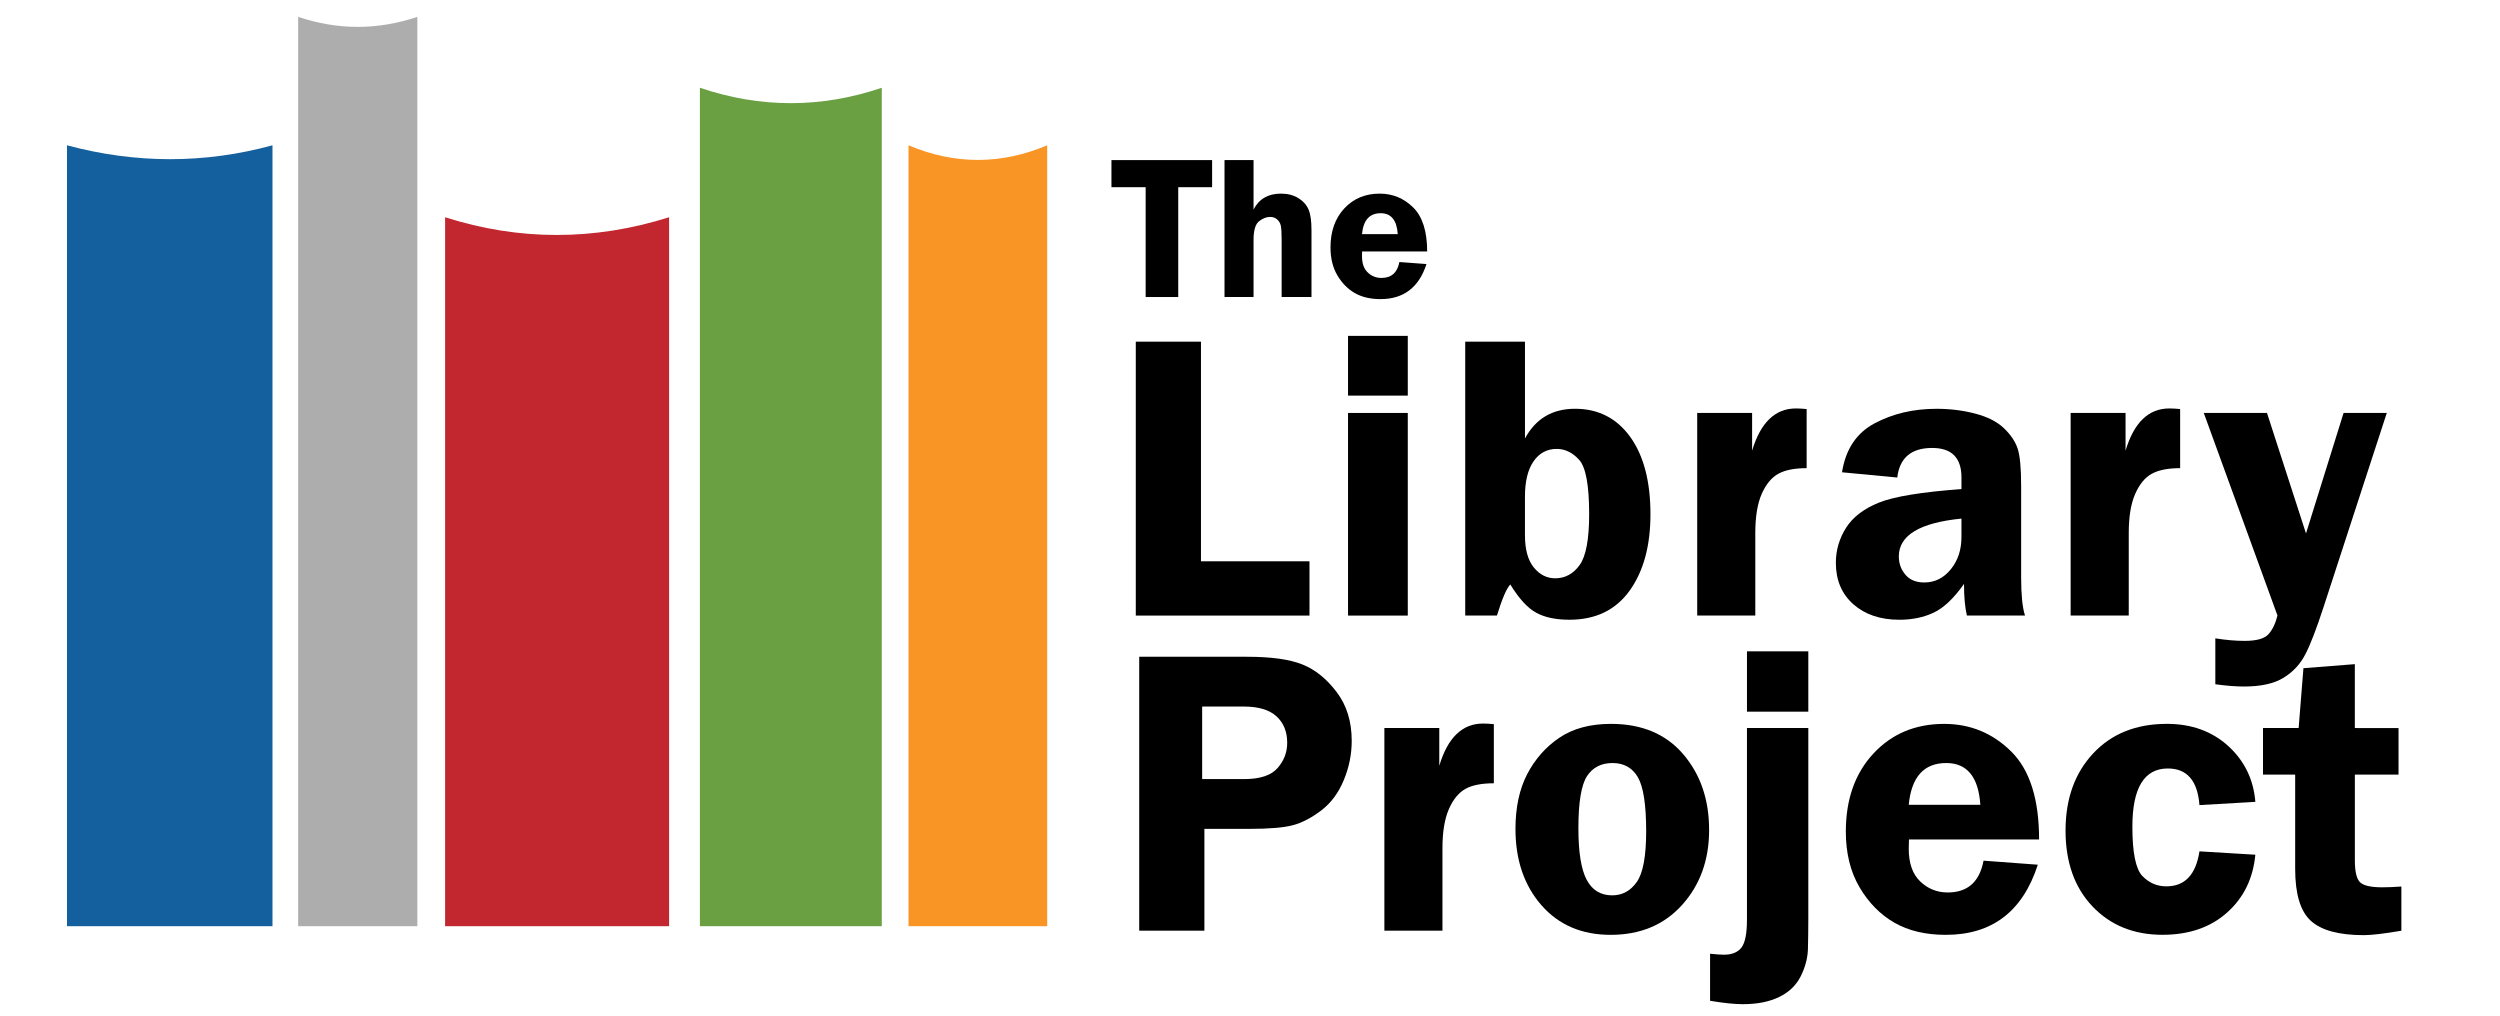 <?xml version="1.0" encoding="utf-8"?>
<!-- Generator: Adobe Illustrator 16.0.4, SVG Export Plug-In . SVG Version: 6.00 Build 0)  -->
<!DOCTYPE svg PUBLIC "-//W3C//DTD SVG 1.1//EN" "http://www.w3.org/Graphics/SVG/1.1/DTD/svg11.dtd">
<svg version="1.1" id="Layer_1" xmlns="http://www.w3.org/2000/svg" xmlns:xlink="http://www.w3.org/1999/xlink" x="0px" y="0px"
	 width="160px" height="65px" viewBox="0 0 160 65" enable-background="new 0 0 160 65" xml:space="preserve">
<g>
	<g>
		<path fill="#145F9E" d="M17.439,9.299c-4.34,1.185-8.746,1.185-13.151,0v49.978h13.151V9.299z"/>
		<path fill="#C2262E" d="M42.822,13.904c-4.8,1.512-9.601,1.512-14.335,0v45.372h14.335V13.904z"/>
		<path fill="#F89524" d="M67.02,9.299c-2.959,1.249-5.917,1.249-8.875,0v49.978h8.875V9.299z"/>
		<path fill="#6AA041" d="M56.433,5.617c-3.879,1.314-7.759,1.314-11.64,0v53.658h11.64V5.617z"/>
		<path fill="#ADADAD" d="M26.71,1.08c-2.564,0.854-5.063,0.854-7.629,0v58.196h7.629V1.08z"/>
	</g>
	<g>
		<g>
			<path d="M77.575,10.246v1.735h-2.168v7.028h-2.085v-7.028h-2.189v-1.735H77.575z"/>
			<path d="M80.227,10.246v3.164c0.349-0.678,0.935-1.018,1.751-1.018c0.434,0,0.805,0.096,1.115,0.286s0.529,0.437,0.654,0.735
				c0.129,0.3,0.188,0.738,0.188,1.315v4.281h-1.91v-3.655c0-0.438-0.018-0.736-0.051-0.899s-0.109-0.299-0.234-0.409
				c-0.121-0.107-0.27-0.163-0.455-0.163c-0.238,0-0.473,0.094-0.709,0.28c-0.232,0.187-0.349,0.584-0.349,1.191v3.655h-1.858
				v-8.765H80.227z"/>
			<path d="M91.338,16.092h-4.164c-0.006,0.116-0.006,0.216-0.006,0.302c0,0.46,0.119,0.808,0.367,1.042
				c0.244,0.235,0.537,0.352,0.879,0.352c0.633,0,1.018-0.339,1.146-1.018l1.734,0.129c-0.482,1.496-1.463,2.244-2.943,2.244
				c-0.645,0-1.191-0.128-1.645-0.388c-0.451-0.26-0.824-0.637-1.115-1.133c-0.293-0.496-0.439-1.091-0.439-1.784
				c0-1.03,0.293-1.862,0.881-2.496c0.586-0.633,1.344-0.95,2.266-0.95c0.832,0,1.547,0.295,2.143,0.883
				C91.039,13.865,91.338,14.805,91.338,16.092z M87.168,14.983h2.289c-0.061-0.892-0.426-1.337-1.092-1.337
				C87.648,13.646,87.252,14.092,87.168,14.983z"/>
		</g>
		<g>
			<path d="M76.862,35.923h6.945v3.474H72.69v-17.53h4.172V35.923z"/>
			<path d="M90.098,21.496v3.823h-3.824v-3.823H90.098z M90.098,26.429v12.968h-3.824V26.429H90.098z"/>
			<path d="M97.598,21.866v6.197c0.682-1.268,1.752-1.902,3.207-1.902c1.486,0,2.664,0.603,3.531,1.803
				c0.863,1.203,1.293,2.853,1.293,4.946c0,2.021-0.443,3.65-1.332,4.892c-0.893,1.24-2.174,1.861-3.852,1.861
				c-0.873,0-1.582-0.15-2.131-0.45c-0.547-0.297-1.098-0.9-1.654-1.806c-0.242,0.249-0.525,0.911-0.855,1.987h-2.031V21.866H97.598
				z M97.598,34.264c0,0.907,0.189,1.593,0.568,2.056c0.379,0.464,0.832,0.691,1.361,0.691c0.635,0,1.154-0.277,1.564-0.839
				c0.41-0.56,0.615-1.651,0.615-3.269c0-1.838-0.213-2.995-0.635-3.468c-0.422-0.469-0.904-0.705-1.441-0.705
				c-0.623,0-1.119,0.267-1.484,0.797c-0.367,0.529-0.549,1.284-0.549,2.259V34.264z"/>
			<path d="M112.34,39.396h-3.719V26.429h3.514v2.415c0.539-1.802,1.475-2.703,2.799-2.703c0.188,0,0.422,0.011,0.691,0.038v3.783
				c-0.777,0-1.383,0.121-1.814,0.361c-0.434,0.238-0.787,0.668-1.062,1.288c-0.273,0.62-0.41,1.458-0.41,2.51v5.275H112.34z"/>
			<path d="M129.602,39.396h-3.721c-0.123-0.513-0.184-1.189-0.184-2.027c-0.65,0.922-1.297,1.536-1.941,1.84
				c-0.646,0.304-1.377,0.455-2.197,0.455c-1.211,0-2.191-0.329-2.941-0.988c-0.746-0.658-1.123-1.543-1.123-2.654
				c0-0.813,0.221-1.562,0.654-2.245c0.438-0.686,1.137-1.223,2.104-1.61c0.963-0.39,2.725-0.677,5.281-0.867v-0.743
				c0-1.259-0.627-1.888-1.877-1.888c-1.336,0-2.082,0.633-2.232,1.893l-3.537-0.336c0.232-1.474,0.93-2.518,2.09-3.135
				c1.166-0.618,2.482-0.928,3.953-0.928c0.879,0,1.709,0.103,2.486,0.309c0.781,0.204,1.389,0.513,1.824,0.924
				c0.434,0.41,0.729,0.846,0.885,1.304c0.152,0.457,0.227,1.255,0.227,2.394v5.879C129.354,38.098,129.438,38.908,129.602,39.396z
				 M125.533,33.19c-2.672,0.266-4.008,1.071-4.008,2.422c0,0.453,0.143,0.845,0.424,1.172c0.279,0.329,0.682,0.494,1.205,0.494
				c0.674,0,1.238-0.28,1.693-0.839c0.459-0.562,0.686-1.25,0.686-2.069V33.19L125.533,33.19z"/>
			<path d="M136.24,39.396h-3.719V26.429h3.514v2.415c0.539-1.802,1.473-2.703,2.799-2.703c0.189,0,0.422,0.011,0.695,0.038v3.783
				c-0.779,0-1.385,0.121-1.818,0.361c-0.432,0.238-0.787,0.668-1.059,1.288c-0.275,0.62-0.412,1.458-0.412,2.51V39.396z"/>
			<path d="M152.754,26.429l-4.053,12.443c-0.453,1.387-0.838,2.389-1.164,3.011c-0.318,0.623-0.785,1.12-1.389,1.493
				s-1.447,0.561-2.527,0.561c-0.541,0-1.156-0.051-1.84-0.145v-2.938c0.678,0.109,1.303,0.162,1.879,0.162
				c0.756,0,1.262-0.141,1.52-0.424c0.256-0.283,0.451-0.684,0.578-1.198l-4.717-12.968h4.045l2.498,7.714l2.406-7.714h2.764V26.429
				z"/>
		</g>
		<g>
			<path d="M77.081,53.047v6.515H72.91V42.033h6.91c1.542,0,2.721,0.165,3.538,0.494c0.82,0.33,1.549,0.919,2.189,1.766
				c0.643,0.847,0.963,1.888,0.963,3.12c0,0.864-0.17,1.707-0.514,2.528c-0.342,0.822-0.826,1.466-1.451,1.938
				s-1.23,0.786-1.818,0.939c-0.586,0.153-1.504,0.229-2.755,0.229L77.081,53.047L77.081,53.047z M76.938,49.862h2.677
				c1.02,0,1.737-0.233,2.149-0.707c0.412-0.47,0.617-1.008,0.617-1.615c0-0.711-0.227-1.273-0.686-1.695
				c-0.461-0.419-1.158-0.627-2.093-0.627h-2.664V49.862z"/>
			<path d="M92.316,59.562H88.6V46.594h3.514v2.416c0.539-1.803,1.475-2.703,2.799-2.703c0.188,0,0.422,0.013,0.693,0.038v3.785
				c-0.779,0-1.385,0.118-1.816,0.356c-0.434,0.242-0.785,0.671-1.059,1.291c-0.273,0.621-0.414,1.456-0.414,2.51V59.562
				L92.316,59.562z"/>
			<path d="M103.104,46.328c1.977,0,3.514,0.647,4.619,1.938c1.109,1.293,1.66,2.911,1.66,4.852c0,1.918-0.574,3.513-1.725,4.793
				s-2.676,1.919-4.58,1.919c-1.846,0-3.322-0.633-4.428-1.898c-1.105-1.267-1.66-2.893-1.66-4.879c0-1.378,0.252-2.546,0.75-3.508
				c0.502-0.962,1.186-1.74,2.059-2.33C100.668,46.625,101.771,46.328,103.104,46.328z M103.205,48.834
				c-0.725,0-1.27,0.28-1.637,0.838c-0.365,0.561-0.551,1.673-0.551,3.337c0,1.529,0.176,2.625,0.527,3.291
				c0.35,0.666,0.893,1.002,1.635,1.002c0.65,0,1.172-0.283,1.574-0.854c0.4-0.566,0.602-1.65,0.602-3.247
				c0-1.697-0.178-2.852-0.531-3.457C104.471,49.139,103.93,48.834,103.205,48.834z"/>
			<path d="M115.732,46.594V58.87c0,0.685-0.01,1.313-0.025,1.884c-0.018,0.568-0.172,1.146-0.461,1.728
				c-0.293,0.581-0.754,1.025-1.387,1.328c-0.625,0.305-1.402,0.458-2.32,0.458c-0.521,0-1.223-0.072-2.094-0.218v-3.011
				c0.4,0.042,0.697,0.062,0.885,0.062c0.514,0,0.889-0.152,1.123-0.457s0.352-0.896,0.352-1.778V46.594H115.732z M115.732,41.685
				v3.863h-3.926v-3.863H115.732z"/>
			<path d="M130.502,53.727h-8.328c-0.01,0.229-0.014,0.431-0.014,0.601c0,0.92,0.244,1.617,0.736,2.086
				c0.488,0.469,1.076,0.704,1.76,0.704c1.273,0,2.035-0.679,2.291-2.035l3.473,0.258c-0.967,2.993-2.928,4.489-5.889,4.489
				c-1.289,0-2.387-0.259-3.287-0.777c-0.902-0.516-1.646-1.271-2.232-2.263c-0.586-0.995-0.879-2.183-0.879-3.57
				c0-2.062,0.588-3.726,1.764-4.992c1.176-1.265,2.684-1.899,4.533-1.899c1.666,0,3.096,0.588,4.287,1.766
				S130.502,51.149,130.502,53.727z M122.16,51.507h4.582c-0.121-1.782-0.848-2.673-2.182-2.673
				C123.129,48.834,122.33,49.725,122.16,51.507z"/>
			<path d="M144.342,54.702c-0.146,1.531-0.754,2.768-1.818,3.71c-1.064,0.945-2.439,1.415-4.127,1.415
				c-1.832,0-3.324-0.604-4.477-1.815c-1.15-1.21-1.725-2.83-1.725-4.858c0-2.027,0.588-3.672,1.766-4.934s2.75-1.893,4.719-1.893
				c1.582,0,2.891,0.475,3.934,1.424c1.039,0.953,1.613,2.14,1.729,3.568l-3.578,0.207c-0.119-1.562-0.795-2.343-2.023-2.343
				c-1.512,0-2.27,1.242-2.27,3.728c0,1.653,0.213,2.7,0.633,3.146c0.426,0.445,0.939,0.669,1.545,0.669
				c1.18,0,1.887-0.746,2.115-2.24L144.342,54.702z"/>
			<path d="M150.711,49.574v5.489c0,0.688,0.102,1.146,0.307,1.376c0.205,0.231,0.689,0.349,1.451,0.349
				c0.352,0,0.756-0.018,1.219-0.051v2.83c-1.115,0.187-1.912,0.283-2.402,0.283c-1.596,0-2.727-0.309-3.395-0.92
				c-0.67-0.612-1-1.718-1-3.319v-6.037h-2.059v-2.98h2.281l0.307-3.83l3.289-0.258v4.088l2.797,0.003v2.978H150.711z"/>
		</g>
	</g>
</g>
</svg>
